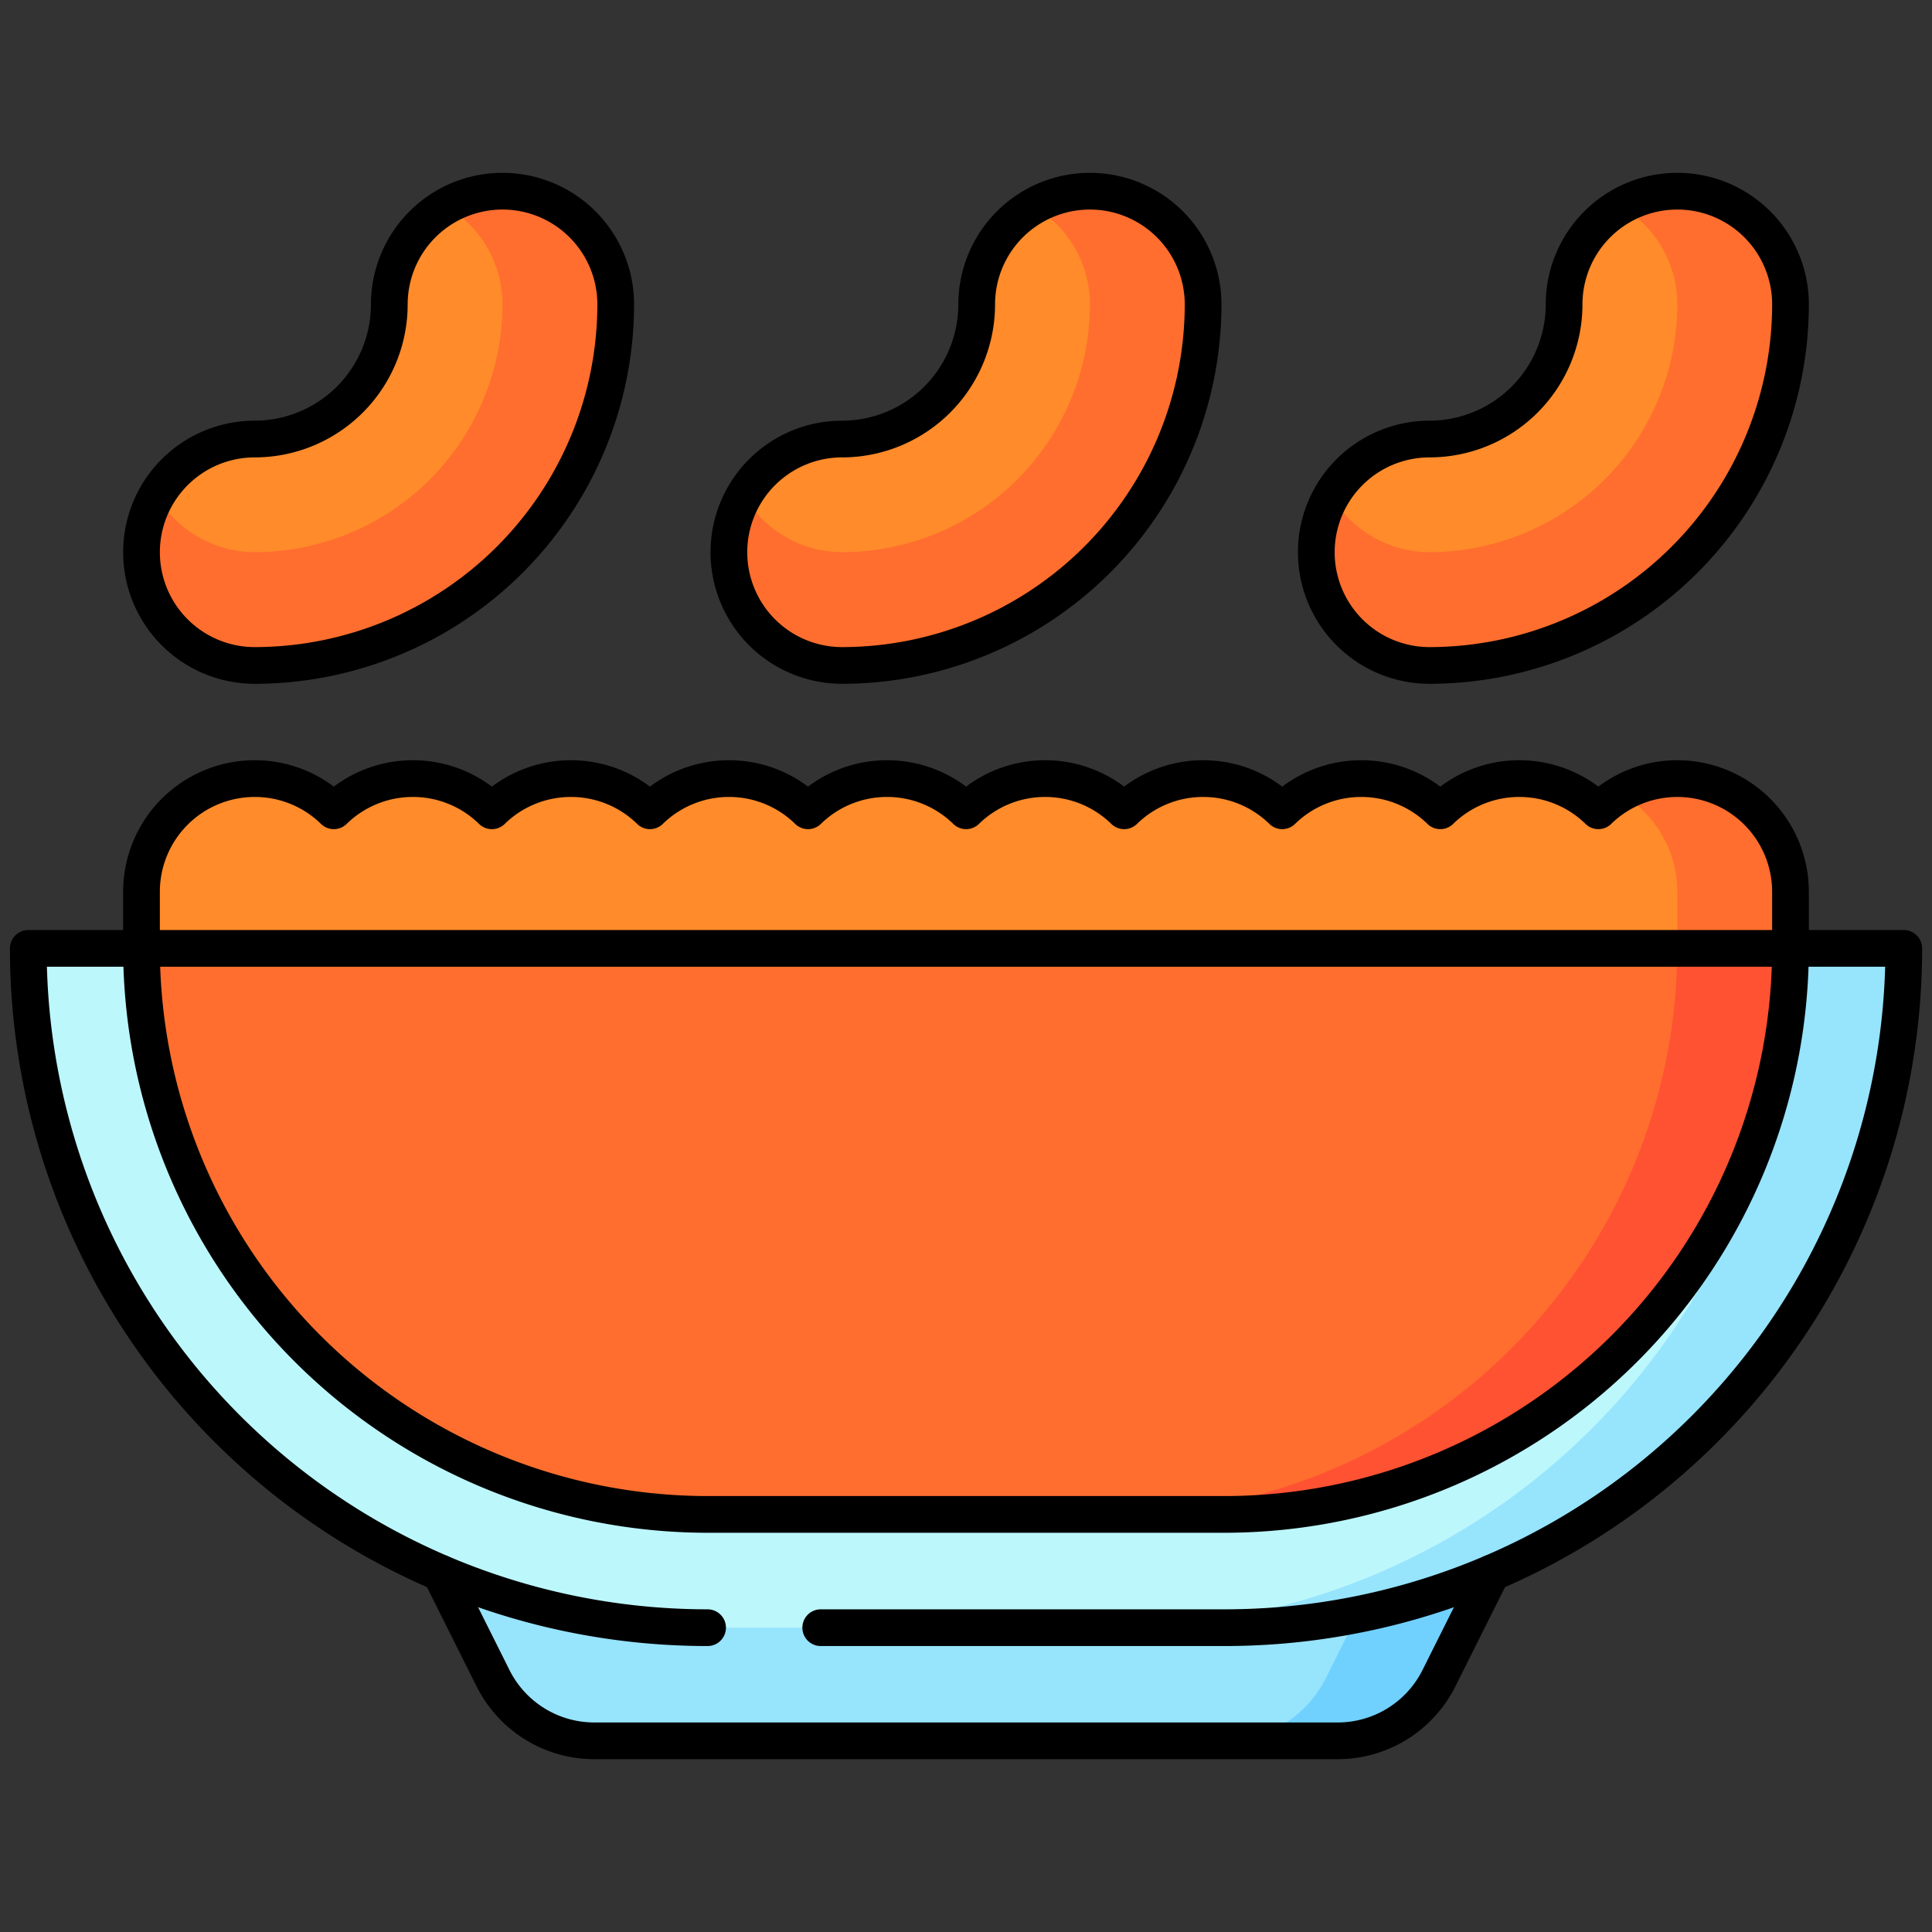 <svg xmlns="http://www.w3.org/2000/svg" xmlns:xlink="http://www.w3.org/1999/xlink" width="105.233" height="105.233" viewBox="0 0 105.233 105.233">
  <rect x="0" y="0" width="105.233" height="105.233" fill="#333333" stroke="none"/>
  <defs>
    <clipPath id="clip-path">
      <path id="path5901" d="M0-682.665H105.233v105.233H0Z" transform="translate(0 682.665)"/>
    </clipPath>
  </defs>
  <g id="g5895" transform="translate(0 682.665)">
    <g id="g5897" transform="translate(0 -682.665)">
      <g id="g5899" clip-path="url(#clip-path)">
        <g id="g5905" transform="translate(66.696 82.488)">
          <path id="path5907" d="M0,0V12.332H6.166a6.166,6.166,0,0,0,5.515-3.409L16.143,0Z" fill="#71d1fe"/>
        </g>
        <g id="g5909" transform="translate(22.395 82.488)">
          <path id="path5911" d="M-273.348-48.964l4.462-8.923h-54.278l4.462,8.923a6.166,6.166,0,0,0,5.515,3.409h34.324a6.166,6.166,0,0,0,5.515-3.409" transform="translate(323.165 57.888)" fill="#97e4fd"/>
        </g>
        <g id="g5913" transform="translate(88.277 42.409)">
          <path id="path5915" d="M-16.917,0A6.131,6.131,0,0,0-20,.827v11.5h9.249V6.166A6.166,6.166,0,0,0-16.917,0" transform="translate(20)" fill="#ff6e2e"/>
        </g>
        <g id="g5917" transform="translate(7.708 42.409)">
          <path id="path5919" d="M-442.1-4.538a6.2,6.2,0,0,0-1.222.926,6.144,6.144,0,0,0-4.3-1.753,6.144,6.144,0,0,0-4.3,1.753,6.144,6.144,0,0,0-4.3-1.753,6.144,6.144,0,0,0-4.3,1.753,6.144,6.144,0,0,0-4.3-1.753,6.144,6.144,0,0,0-4.3,1.753,6.144,6.144,0,0,0-4.3-1.753,6.144,6.144,0,0,0-4.3,1.753,6.143,6.143,0,0,0-4.3-1.753,6.144,6.144,0,0,0-4.3,1.753,6.143,6.143,0,0,0-4.3-1.753,6.144,6.144,0,0,0-4.3,1.753,6.143,6.143,0,0,0-4.3-1.753,6.143,6.143,0,0,0-4.3,1.753,6.144,6.144,0,0,0-4.3-1.753,6.144,6.144,0,0,0-4.3,1.753,6.143,6.143,0,0,0-4.3-1.753A6.166,6.166,0,0,0-522.669.8V6.967h83.652V.8A6.162,6.162,0,0,0-442.1-4.538" transform="translate(522.669 5.365)" fill="#ff8b2a"/>
        </g>
        <g id="g5921" transform="translate(60.53 51.658)">
          <path id="path5923" d="M-203,0l-37,37h6.166a37,37,0,0,0,37-37Z" transform="translate(239.999)" fill="#97e4fd"/>
        </g>
        <g id="g5925" transform="translate(1.542 51.658)">
          <path id="path5927" d="M-280.257-67.668-325.167-80h-6.166a37,37,0,0,0,37,37h21.992a37,37,0,0,0,37-37Z" transform="translate(331.333 80)" fill="#bcf7fc"/>
        </g>
        <g id="g5929" transform="translate(60.53 51.658)">
          <path id="path5931" d="M-169.169,0-200,30.83h6.166A30.865,30.865,0,0,0-163,0Z" transform="translate(200)" fill="#ff5233"/>
        </g>
        <g id="g5933" transform="translate(7.708 51.658)">
          <path id="path5935" d="M-459.013,0h-83.652a30.865,30.865,0,0,0,30.83,30.83h21.992A30.865,30.865,0,0,0-459.013,0" transform="translate(542.665)" fill="#ff6e2e"/>
        </g>
        <g id="g5937" transform="translate(7.708 10.414)">
          <path id="path5939" d="M-107.893,0a6.138,6.138,0,0,0-3.083.827l1.028,5.339L-121.39,17.608l-5.339-1.028a6.135,6.135,0,0,0-.827,3.083,6.166,6.166,0,0,0,6.166,6.166A19.685,19.685,0,0,0-101.727,6.166,6.166,6.166,0,0,0-107.893,0" transform="translate(127.556)" fill="#ff6e2e"/>
        </g>
        <g id="g5941" transform="translate(8.534 11.24)">
          <path id="path5943" d="M-29.3-103.357a13.512,13.512,0,0,0,13.5-13.5,6.163,6.163,0,0,0-3.083-5.339,6.163,6.163,0,0,0-3.083,5.339,7.339,7.339,0,0,1-7.331,7.331,6.162,6.162,0,0,0-5.339,3.083,6.162,6.162,0,0,0,5.339,3.083" transform="translate(34.636 122.193)" fill="#ff8b2a"/>
        </g>
        <g id="g5945" transform="translate(71.697 10.414)">
          <path id="path5947" d="M-107.893,0a6.138,6.138,0,0,0-3.083.827l1.028,5.339L-121.39,17.608l-5.339-1.028a6.135,6.135,0,0,0-.827,3.083,6.166,6.166,0,0,0,6.166,6.166A19.685,19.685,0,0,0-101.727,6.166,6.166,6.166,0,0,0-107.893,0" transform="translate(127.556)" fill="#ff6e2e"/>
        </g>
        <g id="g5949" transform="translate(72.524 11.24)">
          <path id="path5951" d="M-29.3-103.357a13.512,13.512,0,0,0,13.5-13.5,6.163,6.163,0,0,0-3.083-5.339,6.163,6.163,0,0,0-3.083,5.339,7.339,7.339,0,0,1-7.331,7.331,6.162,6.162,0,0,0-5.339,3.083,6.162,6.162,0,0,0,5.339,3.083" transform="translate(34.636 122.193)" fill="#ff8b2a"/>
        </g>
        <g id="g5953" transform="translate(39.702 10.414)">
          <path id="path5955" d="M-107.893,0a6.138,6.138,0,0,0-3.083.827l1.028,5.339L-121.39,17.608l-5.339-1.028a6.135,6.135,0,0,0-.827,3.083,6.166,6.166,0,0,0,6.166,6.166A19.685,19.685,0,0,0-101.727,6.166,6.166,6.166,0,0,0-107.893,0" transform="translate(127.556)" fill="#ff6e2e"/>
        </g>
        <g id="g5957" transform="translate(40.529 11.24)">
          <path id="path5959" d="M-29.3-103.357a13.512,13.512,0,0,0,13.5-13.5,6.163,6.163,0,0,0-3.083-5.339,6.163,6.163,0,0,0-3.083,5.339,7.339,7.339,0,0,1-7.331,7.331,6.162,6.162,0,0,0-5.339,3.083,6.162,6.162,0,0,0,5.339,3.083" transform="translate(34.636 122.193)" fill="#ff8b2a"/>
        </g>
        <g id="g5961" transform="translate(23.992 85.683)">
          <path id="path5963" d="M0,0,2.864,5.728A6.166,6.166,0,0,0,8.379,9.137h40.49a6.166,6.166,0,0,0,5.515-3.409L57.248,0" fill="none" stroke="#000" stroke-linecap="round" stroke-linejoin="round" stroke-miterlimit="10" stroke-width="2"/>
        </g>
        <g id="g5965" transform="translate(7.708 42.409)">
          <path id="path5967" d="M-459.013,0a6.144,6.144,0,0,0-4.3,1.753A6.145,6.145,0,0,0-467.623,0a6.145,6.145,0,0,0-4.3,1.753A6.145,6.145,0,0,0-476.232,0a6.145,6.145,0,0,0-4.3,1.753A6.145,6.145,0,0,0-484.842,0a6.145,6.145,0,0,0-4.3,1.753A6.145,6.145,0,0,0-493.451,0a6.145,6.145,0,0,0-4.3,1.753A6.144,6.144,0,0,0-502.061,0a6.145,6.145,0,0,0-4.3,1.753A6.144,6.144,0,0,0-510.67,0a6.145,6.145,0,0,0-4.3,1.753A6.144,6.144,0,0,0-519.28,0a6.145,6.145,0,0,0-4.3,1.753A6.144,6.144,0,0,0-527.89,0a6.145,6.145,0,0,0-4.3,1.753A6.144,6.144,0,0,0-536.5,0a6.166,6.166,0,0,0-6.166,6.166V9.249a30.865,30.865,0,0,0,30.83,30.83h28.158a30.865,30.865,0,0,0,30.83-30.83V6.166A6.166,6.166,0,0,0-459.013,0Z" transform="translate(542.665)" fill="none" stroke="#000" stroke-linecap="round" stroke-linejoin="round" stroke-miterlimit="10" stroke-width="2"/>
        </g>
        <g id="g5969" transform="translate(1.542 51.658)">
          <path id="path5971" d="M-236.837-203h21.992a37,37,0,0,0,37-37H-280a37,37,0,0,0,37,37" transform="translate(279.999 239.999)" fill="none" stroke="#000" stroke-linecap="round" stroke-linejoin="round" stroke-miterlimit="10" stroke-width="2"/>
        </g>
        <g id="g5973" transform="translate(7.708 10.414)">
          <path id="path5975" d="M-107.893,0a6.166,6.166,0,0,0-6.166,6.166A7.339,7.339,0,0,1-121.39,13.5a6.166,6.166,0,0,0-6.166,6.166,6.166,6.166,0,0,0,6.166,6.166A19.685,19.685,0,0,0-101.727,6.166,6.166,6.166,0,0,0-107.893,0Z" transform="translate(127.556)" fill="none" stroke="#000" stroke-linecap="round" stroke-linejoin="round" stroke-miterlimit="10" stroke-width="2"/>
        </g>
        <g id="g5977" transform="translate(71.697 10.414)">
          <path id="path5979" d="M-107.893,0a6.166,6.166,0,0,0-6.166,6.166A7.339,7.339,0,0,1-121.39,13.5a6.166,6.166,0,0,0-6.166,6.166,6.166,6.166,0,0,0,6.166,6.166A19.685,19.685,0,0,0-101.727,6.166,6.166,6.166,0,0,0-107.893,0Z" transform="translate(127.556)" fill="none" stroke="#000" stroke-linecap="round" stroke-linejoin="round" stroke-miterlimit="10" stroke-width="2"/>
        </g>
        <g id="g5981" transform="translate(39.702 10.414)">
          <path id="path5983" d="M-107.893,0a6.166,6.166,0,0,0-6.166,6.166A7.339,7.339,0,0,1-121.39,13.5a6.166,6.166,0,0,0-6.166,6.166,6.166,6.166,0,0,0,6.166,6.166A19.685,19.685,0,0,0-101.727,6.166,6.166,6.166,0,0,0-107.893,0Z" transform="translate(127.556)" fill="none" stroke="#000" stroke-linecap="round" stroke-linejoin="round" stroke-miterlimit="10" stroke-width="2"/>
        </g>
      </g>
    </g>
  </g>
</svg>
